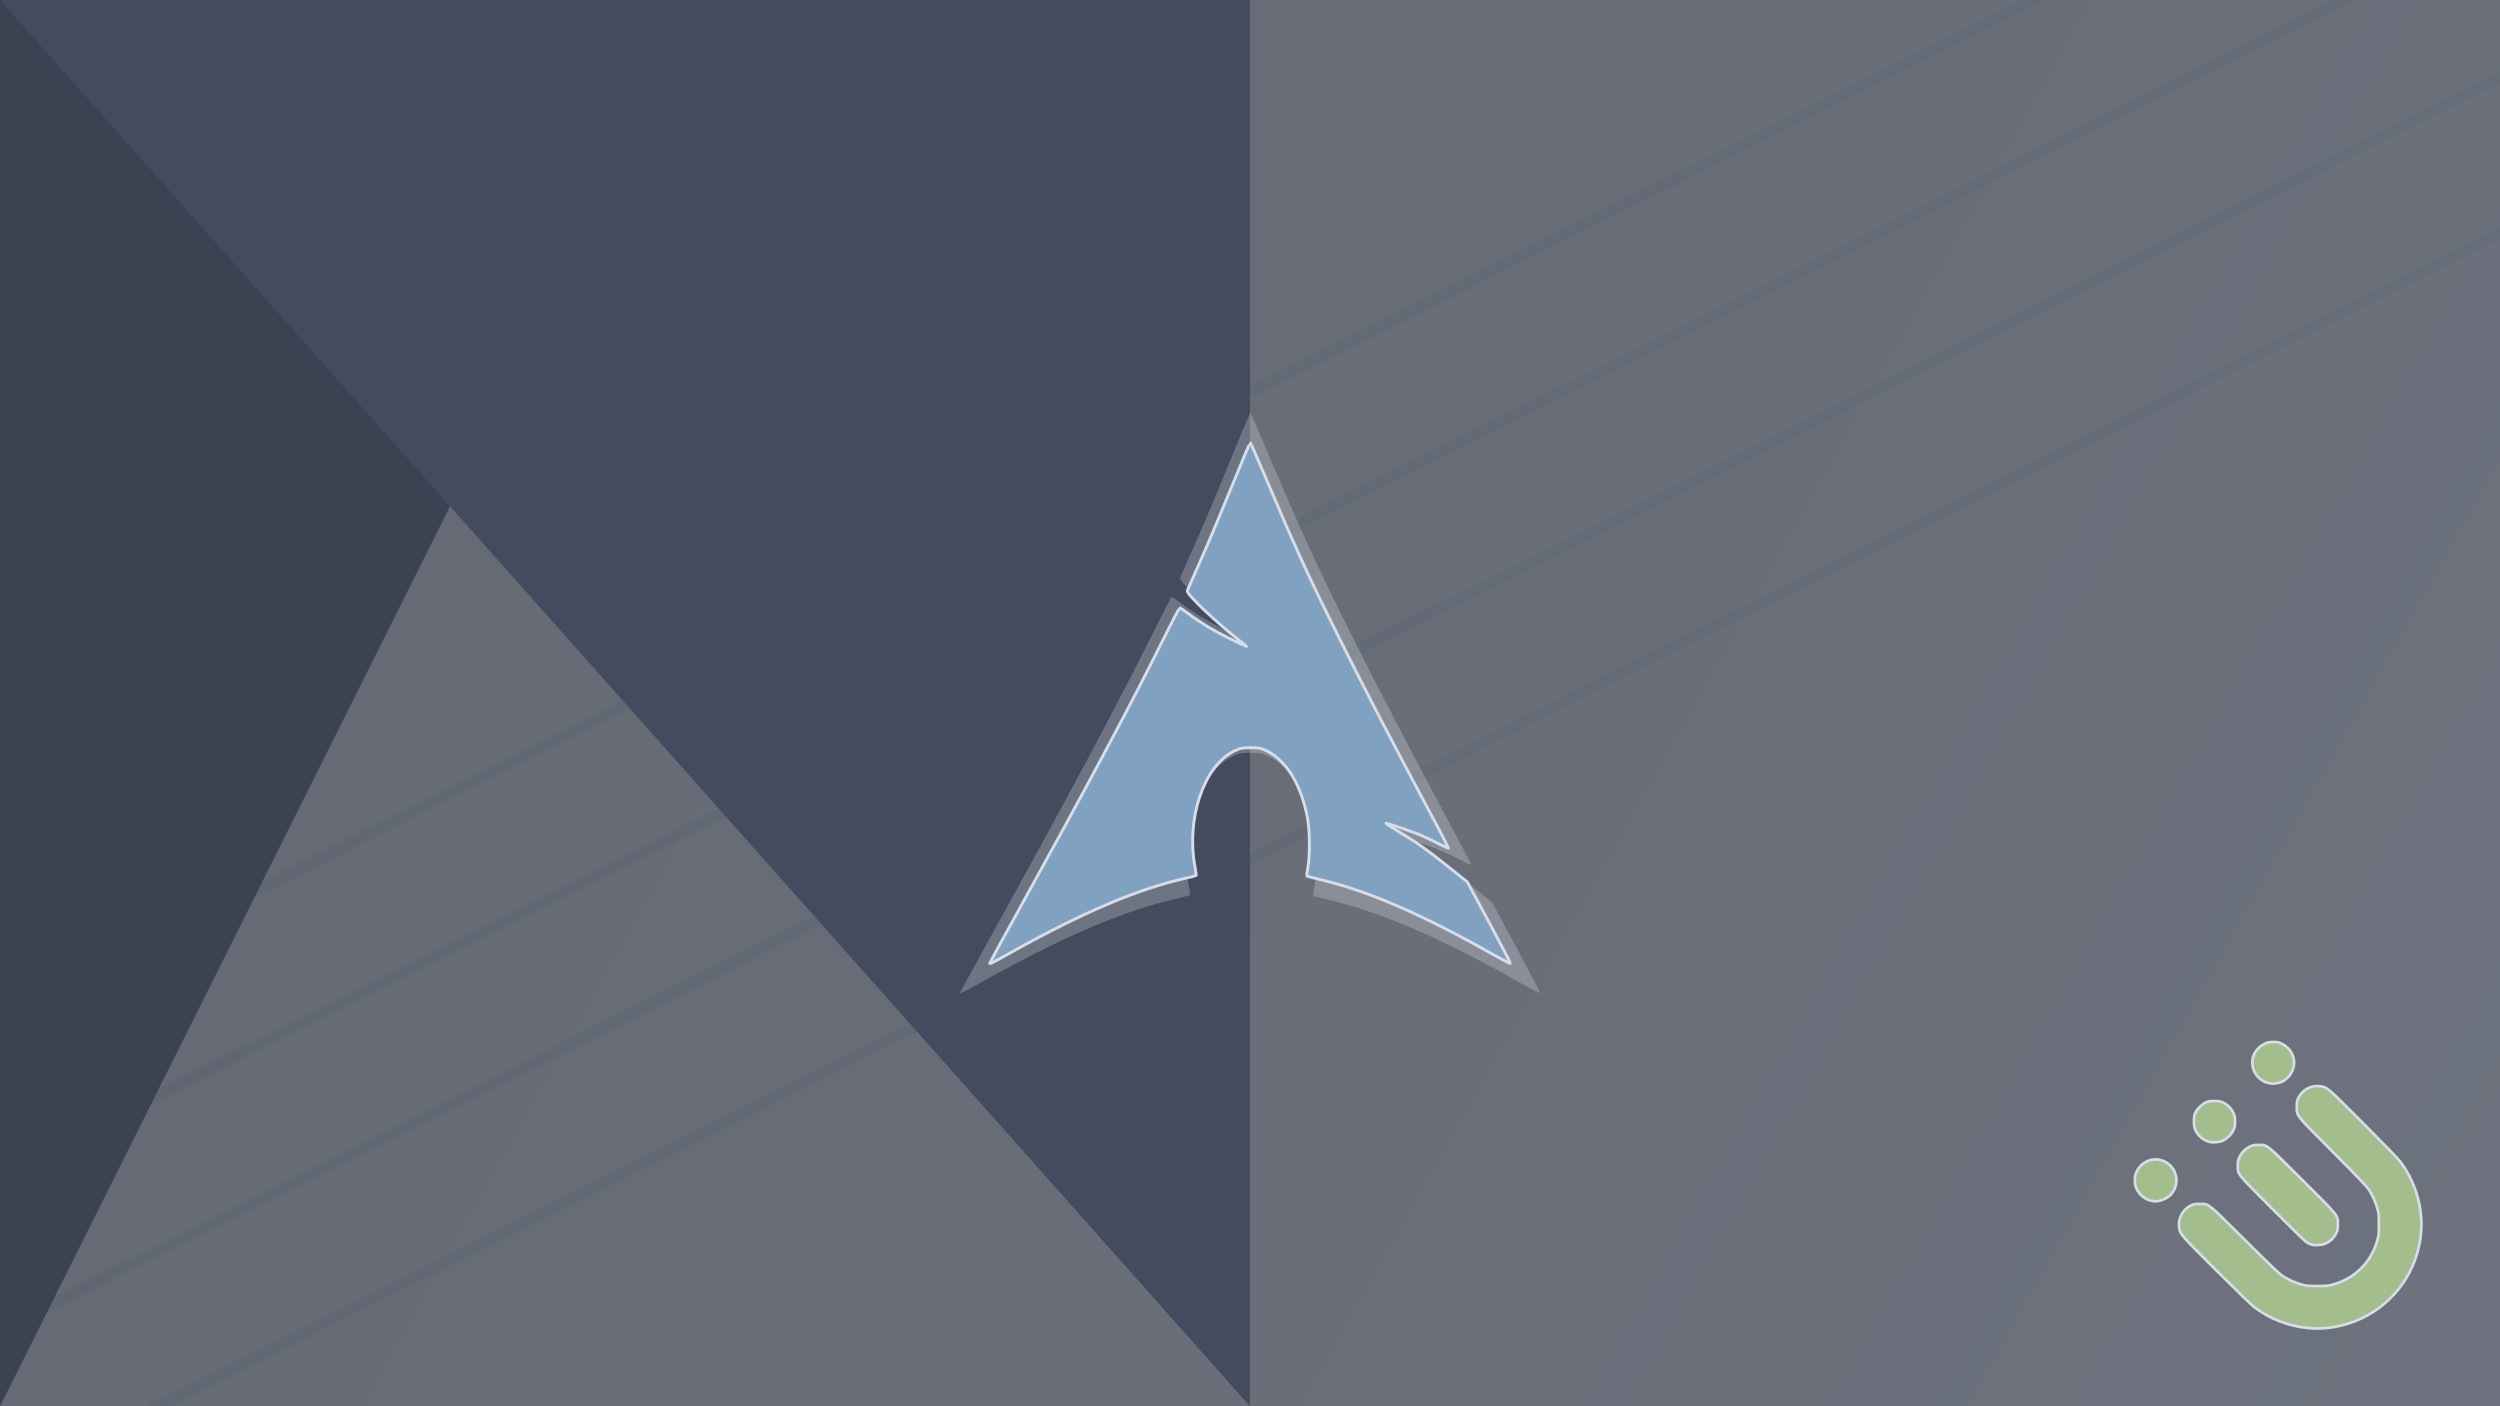 <?xml version="1.0" encoding="UTF-8" standalone="no"?>
<!-- Created with Inkscape (http://www.inkscape.org/) -->

<svg
   width="1920"
   height="1080"
   viewBox="0 0 1920 1080"
   version="1.1"
   id="svg1"
   xml:space="preserve"
   inkscape:version="1.4.2 (ebf0e940d0, 2025-05-08)"
   sodipodi:docname="nord-i3-2.svg"
   xmlns:inkscape="http://www.inkscape.org/namespaces/inkscape"
   xmlns:sodipodi="http://sodipodi.sourceforge.net/DTD/sodipodi-0.dtd"
   xmlns:xlink="http://www.w3.org/1999/xlink"
   xmlns="http://www.w3.org/2000/svg"
   xmlns:svg="http://www.w3.org/2000/svg"><sodipodi:namedview
     id="namedview1"
     pagecolor="#505050"
     bordercolor="#eeeeee"
     borderopacity="1"
     inkscape:showpageshadow="0"
     inkscape:pageopacity="0"
     inkscape:pagecheckerboard="0"
     inkscape:deskcolor="#505050"
     inkscape:document-units="px"
     showguides="true"
     inkscape:zoom="0.51559869"
     inkscape:cx="861.13484"
     inkscape:cy="536.26978"
     inkscape:window-width="1898"
     inkscape:window-height="1022"
     inkscape:window-x="10"
     inkscape:window-y="46"
     inkscape:window-maximized="1"
     inkscape:current-layer="layer1" /><defs
     id="defs1"><linearGradient
       id="linearGradient16"
       inkscape:collect="always"><stop
         style="stop-color:#2e3440;stop-opacity:1;"
         offset="0"
         id="stop16" /><stop
         style="stop-color:#3b4252;stop-opacity:1"
         offset="1"
         id="stop17" /></linearGradient><linearGradient
       inkscape:collect="always"
       xlink:href="#linearGradient16"
       id="linearGradient17"
       x1="0"
       y1="0"
       x2="1920"
       y2="1080"
       gradientUnits="userSpaceOnUse" /><filter
       inkscape:collect="always"
       style="color-interpolation-filters:sRGB"
       id="filter24"
       x="-0.075"
       y="-0.075"
       width="1.15"
       height="1.15"><feGaussianBlur
         inkscape:collect="always"
         stdDeviation="12.498"
         id="feGaussianBlur24" /></filter><filter
       inkscape:collect="always"
       style="color-interpolation-filters:sRGB"
       id="filter25"
       x="-0.08"
       y="-0.08"
       width="1.159"
       height="1.159"><feGaussianBlur
         inkscape:collect="always"
         stdDeviation="6.874"
         id="feGaussianBlur25" /></filter></defs><g
     inkscape:label="Layer 1"
     inkscape:groupmode="layer"
     id="layer1"><g
       id="g1"><rect
         style="opacity:0.194;fill:#88c0d0;stroke:none;stroke-width:0.021"
         id="rect19"
         width="2231.947"
         height="8.321"
         x="-611.93"
         y="915.602"
         transform="matrix(0.894,-0.448,0.554,0.833,0,0)" /><rect
         style="opacity:0.194;fill:#88c0d0;stroke:none;stroke-width:0.021"
         id="rect20"
         width="2231.947"
         height="8.321"
         x="-678.578"
         y="1023.192"
         transform="matrix(0.894,-0.448,0.554,0.833,0,0)" /><rect
         style="opacity:0.194;fill:#88c0d0;stroke:none;stroke-width:0.021"
         id="rect21"
         width="2231.947"
         height="8.321"
         x="-478.633"
         y="700.423"
         transform="matrix(0.894,-0.448,0.554,0.833,0,0)" /><rect
         style="opacity:0.194;fill:#88c0d0;stroke:none;stroke-width:0.021"
         id="rect22"
         width="2231.947"
         height="8.321"
         x="-545.281"
         y="808.013"
         transform="matrix(0.894,-0.448,0.554,0.833,0,0)" /></g><rect
       style="opacity:0.747;fill:url(#linearGradient17);stroke:none;stroke-width:0.1"
       id="rect16"
       width="1920"
       height="1080"
       x="0"
       y="0" /><path
       style="fill:#3b4252;stroke:none;stroke-width:0.099"
       d="M 0,1080 540,0 H 0 Z"
       id="path18" /><path
       style="fill:#434c5e;stroke:none;stroke-width:0.1"
       d="M 0,0 960,1080 V 0 H 0"
       id="path19" /><path
       style="mix-blend-mode:normal;fill:#eceff4;stroke:none;stroke-width:2.223;stroke-dasharray:none;stroke-opacity:1;filter:url(#filter24);opacity:0.5"
       d="m 760.055,739.72 c 0,-0.239 8.759,-16.264 19.465,-35.61 55.061,-99.504 89.556,-164.03 113.319,-211.974 6.897,-13.915 12.829,-25.308 13.183,-25.318 0.354,-0.01 3.318,1.99 6.587,4.445 9.349,7.021 19.792,13.293 32.427,19.473 6.415,3.138 11.917,5.705 12.229,5.705 0.311,0 -2.158,-2.107 -5.488,-4.681 -17.629,-13.632 -40.703,-35.573 -39.956,-37.993 0.234,-0.756 4.655,-10.823 9.825,-22.371 5.17,-11.548 15.837,-36.835 23.705,-56.195 C 953.217,355.839 959.883,340 960.163,340 c 0.28,0 5.645,12.134 11.923,26.965 22.879,54.049 33.539,77.261 57.349,124.873 21.065,42.124 39.651,77.781 74.683,143.279 4.585,8.572 8.336,15.867 8.336,16.212 0,0.345 -3.057,-0.996 -6.793,-2.979 -3.736,-1.983 -9.816,-4.896 -13.51,-6.474 -6.883,-2.939 -26.085,-9.582 -27.696,-9.582 -0.494,0 3.955,2.914 9.886,6.475 14.02,8.418 21.487,13.715 38.524,27.328 l 13.997,11.184 16.758,31.077 c 9.217,17.092 16.56,31.275 16.319,31.517 -0.242,0.242 -6.301,-2.883 -13.465,-6.943 -52.261,-29.621 -94.346,-48.048 -129.266,-56.602 -6.712,-1.644 -12.616,-3.116 -13.119,-3.271 -0.655,-0.202 -0.578,-1.996 0.272,-6.32 1.698,-8.637 1.659,-28.054 -0.076,-37.738 -4.613,-25.751 -16.114,-44.847 -31.562,-52.405 -4.16,-2.036 -5.72,-2.335 -12.198,-2.341 -6.698,-0.007 -7.952,0.251 -12.762,2.622 -23.349,11.507 -36.963,51.983 -29.974,89.119 0.633,3.365 1.015,6.254 0.848,6.421 -0.167,0.167 -4.145,1.172 -8.84,2.235 -35.669,8.071 -77.702,25.876 -130.586,55.314 -18.063,10.055 -19.158,10.613 -19.158,9.755 z"
       id="path24"
       sodipodi:nodetypes="ssssssscssssssssssssscsssssssscsssssss"
       transform="matrix(1.114,0,0,1.114,-109.437,-61.559)" /><path
       style="fill:#81a1c1;stroke:#d8dee9;stroke-width:2.223;stroke-opacity:1;stroke-dasharray:none"
       d="m 760.055,739.72 c 0,-0.239 8.759,-16.264 19.465,-35.61 55.061,-99.504 89.556,-164.03 113.319,-211.974 6.897,-13.915 12.829,-25.308 13.183,-25.318 0.354,-0.01 3.318,1.99 6.587,4.445 9.349,7.021 19.792,13.293 32.427,19.473 6.415,3.138 11.917,5.705 12.229,5.705 0.311,0 -2.158,-2.107 -5.488,-4.681 -17.629,-13.632 -40.703,-35.573 -39.956,-37.993 0.234,-0.756 4.655,-10.823 9.825,-22.371 5.17,-11.548 15.837,-36.835 23.705,-56.195 C 953.217,355.839 959.883,340 960.163,340 c 0.28,0 5.645,12.134 11.923,26.965 22.879,54.049 33.539,77.261 57.349,124.873 21.065,42.124 39.651,77.781 74.683,143.279 4.585,8.572 8.336,15.867 8.336,16.212 0,0.345 -3.057,-0.996 -6.793,-2.979 -3.736,-1.983 -9.816,-4.896 -13.51,-6.474 -6.883,-2.939 -26.085,-9.582 -27.696,-9.582 -0.494,0 3.955,2.914 9.886,6.475 14.02,8.418 21.487,13.715 38.524,27.328 l 13.997,11.184 16.758,31.077 c 9.217,17.092 16.56,31.275 16.319,31.517 -0.242,0.242 -6.301,-2.883 -13.465,-6.943 -52.261,-29.621 -94.346,-48.048 -129.266,-56.602 -6.712,-1.644 -12.616,-3.116 -13.119,-3.271 -0.655,-0.202 -0.578,-1.996 0.272,-6.32 1.698,-8.637 1.659,-28.054 -0.076,-37.738 -4.613,-25.751 -16.114,-44.847 -31.562,-52.405 -4.16,-2.036 -5.72,-2.335 -12.198,-2.341 -6.698,-0.007 -7.952,0.251 -12.762,2.622 -23.349,11.507 -36.963,51.983 -29.974,89.119 0.633,3.365 1.015,6.254 0.848,6.421 -0.167,0.167 -4.145,1.172 -8.84,2.235 -35.669,8.071 -77.702,25.876 -130.586,55.314 -18.063,10.055 -19.158,10.613 -19.158,9.755 z"
       id="path1"
       sodipodi:nodetypes="ssssssscssssssssssssscsssssssscsssssss" /><path
       style="fill:#eceff4;stroke-width:2;stroke:#d8dee9;stroke-opacity:1;stroke-dasharray:none;filter:url(#filter25);opacity:0.5"
       d="m 1771.103,1019.796 c -14.156,-1.613 -27.613,-6.921 -39.312,-15.508 -2.422,-1.778 -12.393,-11.401 -29.625,-28.595 -27.858,-27.795 -27.754,-27.675 -28.564,-32.842 -1.091,-6.957 2.561,-13.896 8.969,-17.043 2.116,-1.039 2.883,-1.173 6.707,-1.173 7.375,0 5.34,-1.617 34.76,27.619 18.849,18.732 26.526,26.081 28.825,27.592 4.327,2.845 9.58,5.229 14.626,6.639 3.93,1.098 4.868,1.191 12.034,1.191 6.798,0 8.26,-0.128 11.659,-1.024 17.389,-4.582 30.233,-17.426 34.815,-34.815 0.896,-3.399 1.024,-4.861 1.024,-11.658 0,-7.166 -0.093,-8.104 -1.191,-12.034 -1.402,-5.018 -3.811,-10.335 -6.639,-14.655 -1.492,-2.28 -8.815,-9.926 -27.578,-28.796 -29.254,-29.42 -27.634,-27.382 -27.634,-34.76 0,-3.824 0.134,-4.591 1.173,-6.707 3.147,-6.409 10.086,-10.06 17.044,-8.969 5.167,0.81 5.047,0.706 32.842,28.564 17.194,17.233 26.817,27.203 28.595,29.625 20.437,27.847 21.302,63.97 2.215,92.514 -16.271,24.333 -45.866,38.126 -74.744,34.835 z m 4.01,-64.023 c -1.001,-0.328 -2.652,-1.091 -3.67,-1.696 -1.018,-0.605 -12.847,-12.14 -26.287,-25.634 -27.787,-27.899 -26.459,-26.237 -26.495,-33.171 -0.018,-3.475 0.12,-4.183 1.316,-6.693 1.698,-3.567 4.38,-6.249 7.947,-7.947 2.51,-1.195 3.217,-1.334 6.693,-1.316 6.939,0.036 5.247,-1.318 33.376,26.711 28.629,28.527 27.519,27.14 27.492,34.36 -0.014,3.633 -0.161,4.409 -1.265,6.691 -2.679,5.534 -7.687,8.844 -13.809,9.13 -2.215,0.103 -4.137,-0.054 -5.296,-0.435 z m -122.734,-33.553 c -4.838,-0.949 -9.382,-4.619 -11.594,-9.365 -0.976,-2.095 -1.151,-3.06 -1.157,-6.364 0,-3.527 0.126,-4.164 1.393,-6.738 3.482,-7.072 10.966,-10.697 18.239,-8.833 11.855,3.037 16.169,17.13 8.082,26.406 -1.826,2.094 -5.686,4.226 -8.852,4.888 -2.584,0.541 -3.386,0.541 -6.112,0 z m 43.715,-45.468 c -4.477,-1.461 -7.992,-4.572 -9.996,-8.846 -0.998,-2.129 -1.135,-2.957 -1.118,-6.745 0.016,-3.492 0.2,-4.713 0.964,-6.386 1.31,-2.87 4.913,-6.54 7.82,-7.963 2.148,-1.052 2.913,-1.187 6.741,-1.19 3.779,0 4.624,0.139 6.769,1.144 3.431,1.608 6.141,4.261 7.804,7.641 1.286,2.611 1.403,3.196 1.403,6.962 0,3.675 -0.135,4.385 -1.269,6.696 -1.611,3.281 -4.511,6.188 -7.757,7.777 -3.03,1.483 -8.312,1.906 -11.36,0.911 z m 47.04,-44.782 c -10.186,-1.714 -16.253,-12.963 -12.002,-22.25 1.491,-3.257 4.581,-6.378 7.963,-8.043 2.571,-1.265 3.217,-1.4 6.747,-1.4 3.538,0 4.174,0.133 6.776,1.414 6.614,3.256 10.357,10.465 8.969,17.273 -1.316,6.456 -6.516,11.874 -12.315,12.828 -3.285,0.541 -3.881,0.558 -6.139,0.178 z"
       id="path25" /><path
       style="fill:#a3be8c;stroke-width:2;stroke:#d8dee9;stroke-opacity:1;stroke-dasharray:none"
       d="m 1771.103,1019.796 c -14.156,-1.613 -27.613,-6.921 -39.312,-15.508 -2.422,-1.778 -12.393,-11.401 -29.625,-28.595 -27.858,-27.795 -27.754,-27.675 -28.564,-32.842 -1.091,-6.957 2.561,-13.896 8.969,-17.043 2.116,-1.039 2.883,-1.173 6.707,-1.173 7.375,0 5.34,-1.617 34.76,27.619 18.849,18.732 26.526,26.081 28.825,27.592 4.327,2.845 9.58,5.229 14.626,6.639 3.93,1.098 4.868,1.191 12.034,1.191 6.798,0 8.26,-0.128 11.659,-1.024 17.389,-4.582 30.233,-17.426 34.815,-34.815 0.896,-3.399 1.024,-4.861 1.024,-11.658 0,-7.166 -0.093,-8.104 -1.191,-12.034 -1.402,-5.018 -3.811,-10.335 -6.639,-14.655 -1.492,-2.28 -8.815,-9.926 -27.578,-28.796 -29.254,-29.42 -27.634,-27.382 -27.634,-34.76 0,-3.824 0.134,-4.591 1.173,-6.707 3.147,-6.409 10.086,-10.06 17.044,-8.969 5.167,0.81 5.047,0.706 32.842,28.564 17.194,17.233 26.817,27.203 28.595,29.625 20.437,27.847 21.302,63.97 2.215,92.514 -16.271,24.333 -45.866,38.126 -74.744,34.835 z m 4.01,-64.023 c -1.001,-0.328 -2.652,-1.091 -3.67,-1.696 -1.018,-0.605 -12.847,-12.14 -26.287,-25.634 -27.787,-27.899 -26.459,-26.237 -26.495,-33.171 -0.018,-3.475 0.12,-4.183 1.316,-6.693 1.698,-3.567 4.38,-6.249 7.947,-7.947 2.51,-1.195 3.217,-1.334 6.693,-1.316 6.939,0.036 5.247,-1.318 33.376,26.711 28.629,28.527 27.519,27.14 27.492,34.36 -0.014,3.633 -0.161,4.409 -1.265,6.691 -2.679,5.534 -7.687,8.844 -13.809,9.13 -2.215,0.103 -4.137,-0.054 -5.296,-0.435 z m -122.734,-33.553 c -4.838,-0.949 -9.382,-4.619 -11.594,-9.365 -0.976,-2.095 -1.151,-3.06 -1.157,-6.364 0,-3.527 0.126,-4.164 1.393,-6.738 3.482,-7.072 10.966,-10.697 18.239,-8.833 11.855,3.037 16.169,17.13 8.082,26.406 -1.826,2.094 -5.686,4.226 -8.852,4.888 -2.584,0.541 -3.386,0.541 -6.112,0 z m 43.715,-45.468 c -4.477,-1.461 -7.992,-4.572 -9.996,-8.846 -0.998,-2.129 -1.135,-2.957 -1.118,-6.745 0.016,-3.492 0.2,-4.713 0.964,-6.386 1.31,-2.87 4.913,-6.54 7.82,-7.963 2.148,-1.052 2.913,-1.187 6.741,-1.19 3.779,0 4.624,0.139 6.769,1.144 3.431,1.608 6.141,4.261 7.804,7.641 1.286,2.611 1.403,3.196 1.403,6.962 0,3.675 -0.135,4.385 -1.269,6.696 -1.611,3.281 -4.511,6.188 -7.757,7.777 -3.03,1.483 -8.312,1.906 -11.36,0.911 z m 47.04,-44.782 c -10.186,-1.714 -16.253,-12.963 -12.002,-22.25 1.491,-3.257 4.581,-6.378 7.963,-8.043 2.571,-1.265 3.217,-1.4 6.747,-1.4 3.538,0 4.174,0.133 6.776,1.414 6.614,3.256 10.357,10.465 8.969,17.273 -1.316,6.456 -6.516,11.874 -12.315,12.828 -3.285,0.541 -3.881,0.558 -6.139,0.178 z"
       id="path2" /></g></svg>
